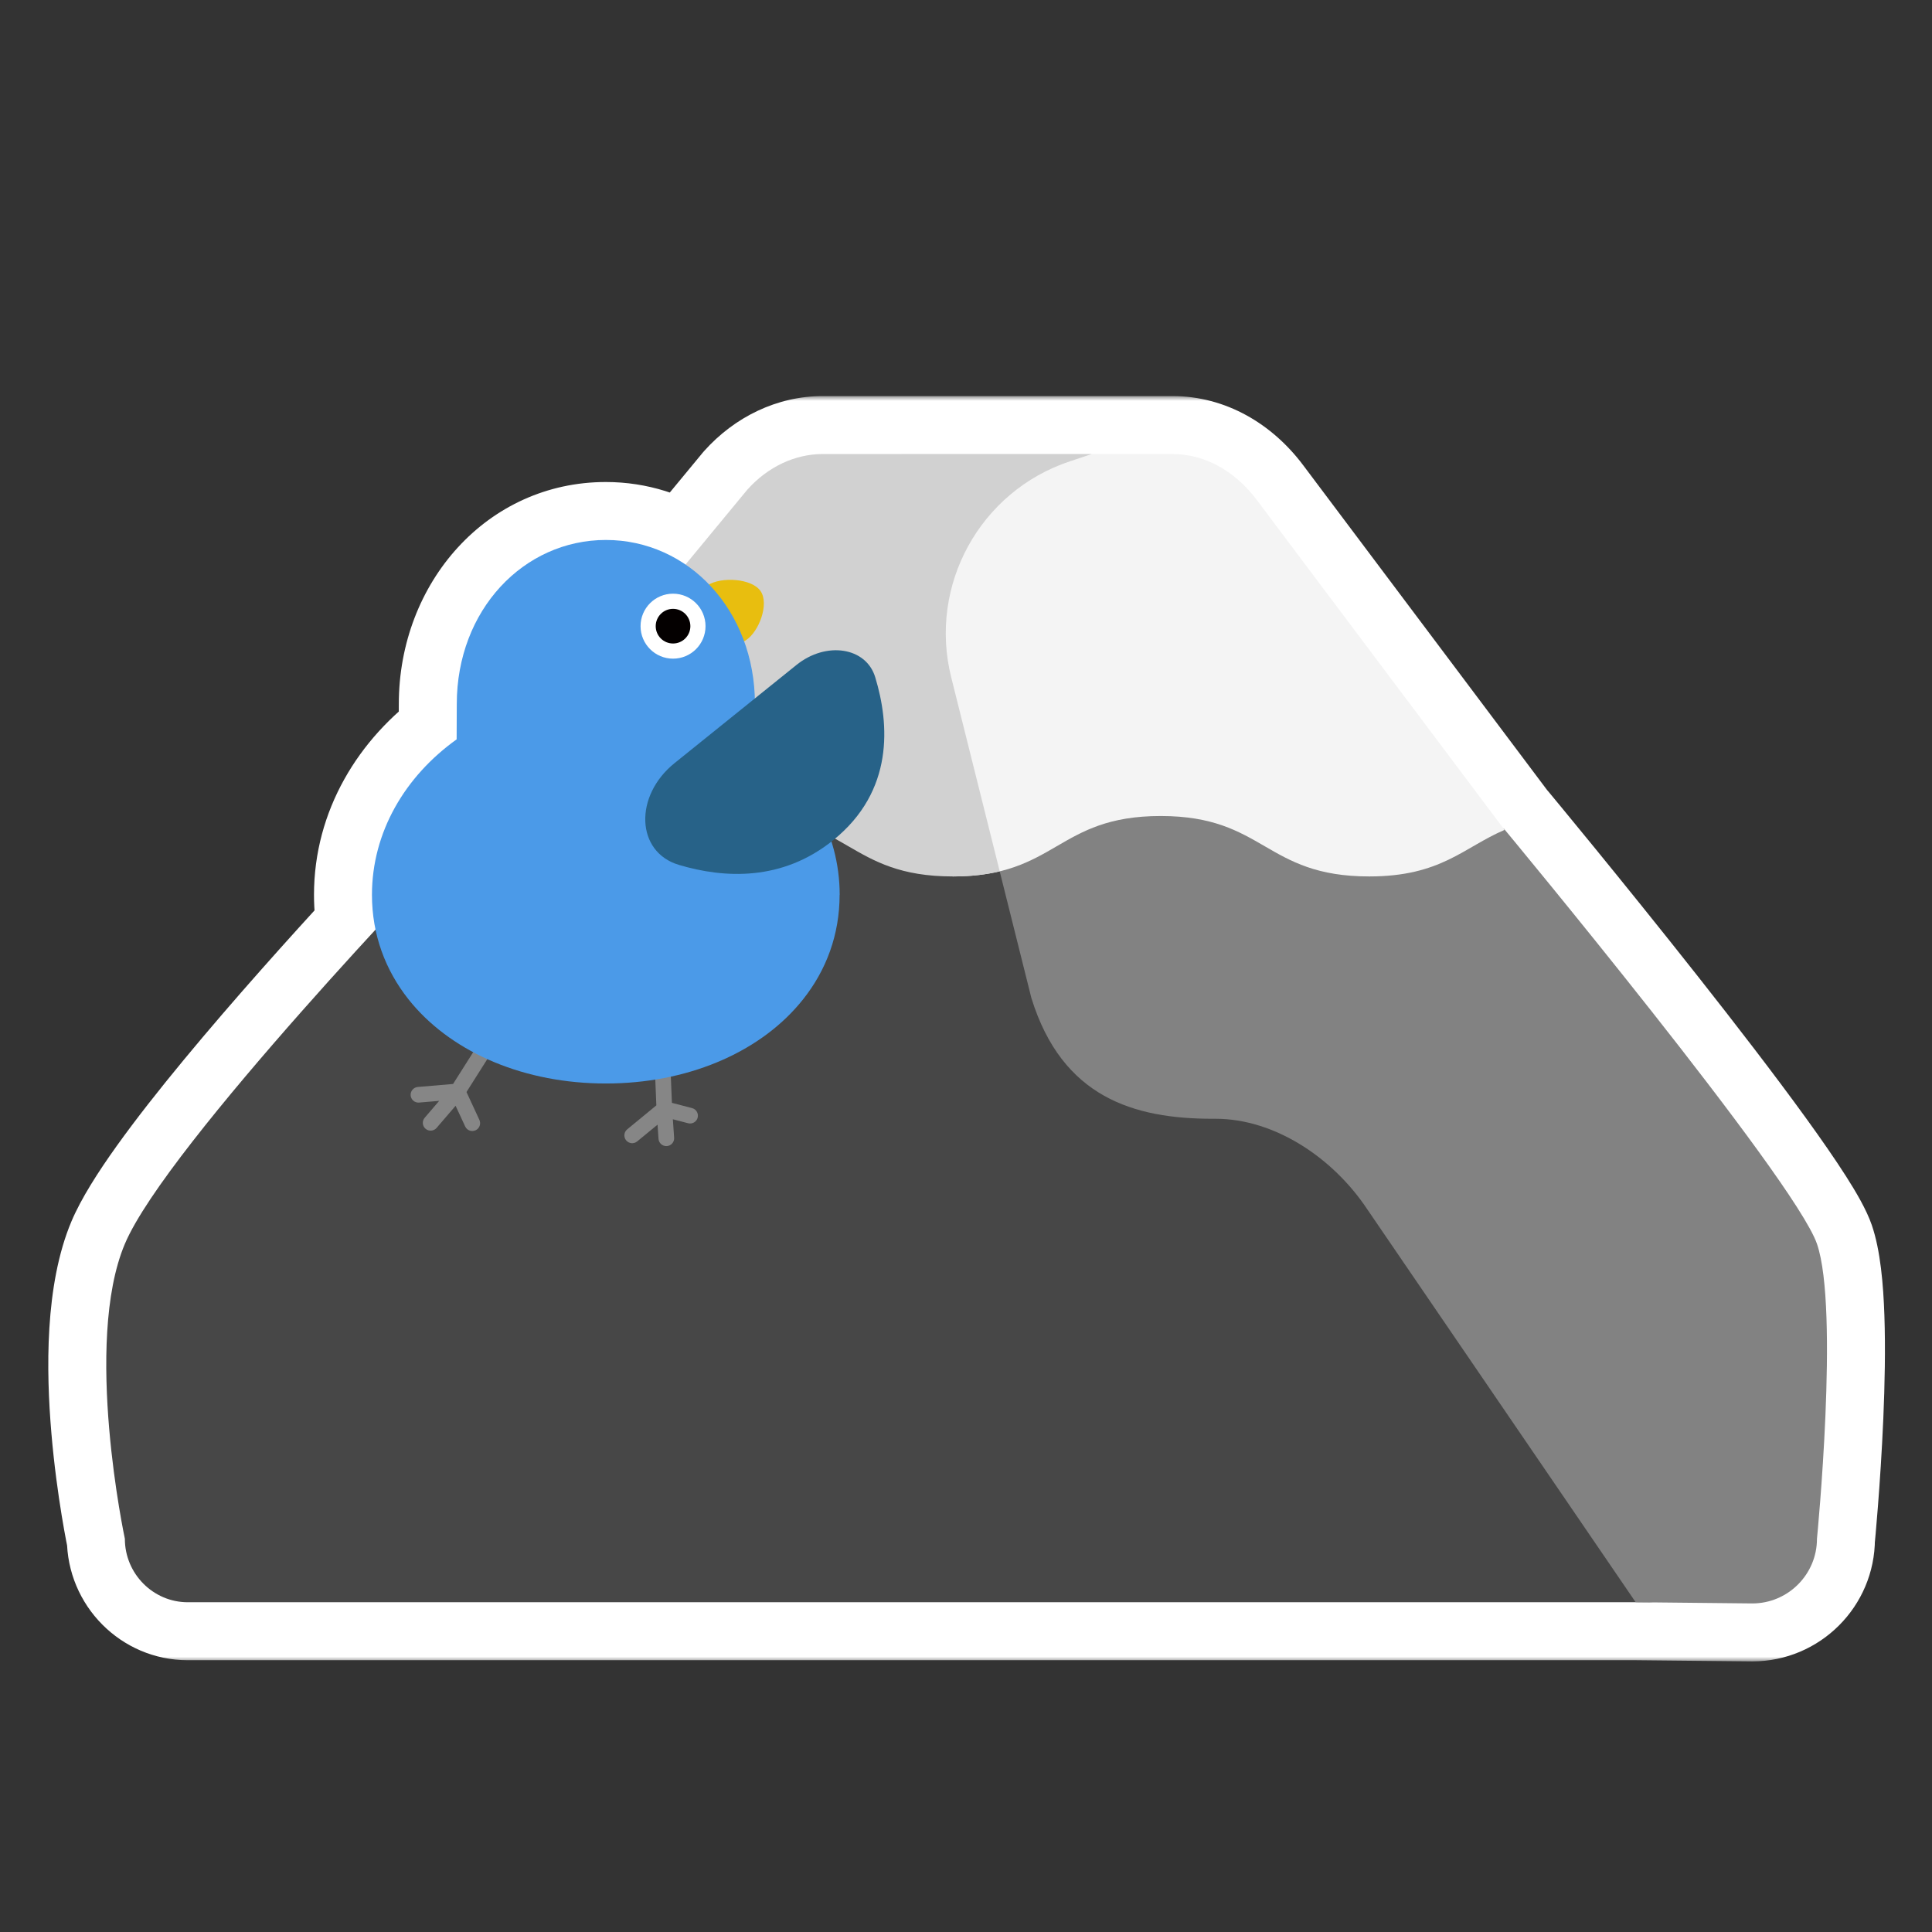 <svg width="200" height="200" viewBox="0 0 200 200" fill="none" xmlns="http://www.w3.org/2000/svg">
<rect x="0" y="0" width="200" height="200" fill="#333333" stroke="none"/>
<mask id="path-1-outside-1_1062_23624" maskUnits="userSpaceOnUse" x="4" y="41" width="192" height="131" fill="black">
<rect fill="white" x="4" y="41" width="192" height="131"/>
<path d="M121.344 47C124.722 47 127.849 48.752 130.101 51.755L155.653 85.782L155.685 85.787C155.743 85.857 185.761 122.006 188.092 128.765C190.425 135.529 188.092 159.294 188.092 159.294C188.092 162.985 185.088 165.987 181.397 165.987L169.419 165.863H19.432C15.866 165.863 12.926 162.922 12.926 159.294C12.905 159.197 8.603 139.006 12.926 128.766C15.85 121.837 29.992 105.878 38.874 96.236C38.632 95.08 38.505 93.877 38.505 92.633C38.505 86.158 41.915 80.368 47.27 76.538C47.27 76.538 47.285 73.945 47.285 72.884C47.285 63.153 54.195 55.898 62.718 55.898C65.75 55.898 68.578 56.816 70.964 58.438L77.363 50.691C79.49 48.314 82.306 47 85.183 47H121.344Z"/>
</mask>
<path d="M121.344 47C124.722 47 127.849 48.752 130.101 51.755L155.653 85.782L155.685 85.787C155.743 85.857 185.761 122.006 188.092 128.765C190.425 135.529 188.092 159.294 188.092 159.294C188.092 162.985 185.088 165.987 181.397 165.987L169.419 165.863H19.432C15.866 165.863 12.926 162.922 12.926 159.294C12.905 159.197 8.603 139.006 12.926 128.766C15.85 121.837 29.992 105.878 38.874 96.236C38.632 95.08 38.505 93.877 38.505 92.633C38.505 86.158 41.915 80.368 47.27 76.538C47.27 76.538 47.285 73.945 47.285 72.884C47.285 63.153 54.195 55.898 62.718 55.898C65.75 55.898 68.578 56.816 70.964 58.438L77.363 50.691C79.49 48.314 82.306 47 85.183 47H121.344Z" fill="#276288"/>
<path d="M121.344 47L121.344 41H121.344V47ZM130.101 51.755L125.301 55.355L125.304 55.358L130.101 51.755ZM155.653 85.782L150.855 89.385C151.8 90.642 153.2 91.479 154.754 91.715L155.653 85.782ZM155.685 85.787L160.301 81.954C159.362 80.822 158.039 80.075 156.584 79.855L155.685 85.787ZM188.092 128.765L193.764 126.809L193.764 126.809L188.092 128.765ZM188.092 159.294L182.12 158.708C182.101 158.903 182.092 159.098 182.092 159.294L188.092 159.294ZM181.397 165.987L181.335 171.987C181.356 171.987 181.377 171.987 181.397 171.987L181.397 165.987ZM169.419 165.863L169.481 159.864C169.46 159.863 169.44 159.863 169.419 159.863L169.419 165.863ZM19.432 165.863L19.431 171.863H19.432V165.863ZM12.926 159.294H18.926C18.926 158.873 18.881 158.453 18.794 158.041L12.926 159.294ZM12.926 128.766L7.398 126.432L7.398 126.432L12.926 128.766ZM38.874 96.236L43.287 100.302C44.6 98.876 45.144 96.903 44.746 95.006L38.874 96.236ZM38.505 92.633L32.505 92.633V92.633H38.505ZM47.27 76.538L50.761 81.418C52.326 80.299 53.26 78.496 53.27 76.572L47.27 76.538ZM47.285 72.884L41.285 72.884V72.884H47.285ZM62.718 55.898L62.718 49.898H62.718V55.898ZM70.964 58.438L67.59 63.4C70.151 65.142 73.617 64.647 75.59 62.26L70.964 58.438ZM77.363 50.691L72.892 46.691C72.839 46.749 72.788 46.809 72.737 46.87L77.363 50.691ZM121.344 47L121.343 53C122.513 53 123.975 53.587 125.301 55.355L130.101 51.755L134.901 48.155C131.724 43.918 126.931 41 121.344 41L121.344 47ZM130.101 51.755L125.304 55.358L150.855 89.385L155.653 85.782L160.451 82.179L134.899 48.152L130.101 51.755ZM155.653 85.782L154.754 91.715L154.787 91.719L155.685 85.787L156.584 79.855L156.552 79.85L155.653 85.782ZM155.685 85.787L151.069 89.62C151.089 89.643 158.57 98.653 166.326 108.484C170.208 113.405 174.122 118.485 177.193 122.727C178.732 124.852 180.02 126.713 180.975 128.209C181.453 128.957 181.818 129.569 182.08 130.048C182.365 130.569 182.435 130.765 182.42 130.721L188.092 128.765L193.764 126.809C193.214 125.215 192.123 123.371 191.09 121.752C189.957 119.977 188.517 117.905 186.913 115.689C183.699 111.25 179.667 106.021 175.747 101.051C167.897 91.101 160.34 82 160.301 81.954L155.685 85.787ZM188.092 128.765L182.42 130.721C182.68 131.477 182.97 133.42 183.079 136.595C183.181 139.556 183.115 142.99 182.972 146.309C182.83 149.611 182.617 152.72 182.438 155.008C182.349 156.15 182.269 157.082 182.211 157.726C182.182 158.047 182.159 158.297 182.144 158.464C182.136 158.547 182.13 158.61 182.126 158.651C182.124 158.672 182.122 158.687 182.122 158.696C182.121 158.701 182.121 158.704 182.121 158.706C182.12 158.707 182.12 158.708 182.12 158.708C182.12 158.708 182.12 158.708 182.12 158.708C182.12 158.708 182.12 158.708 188.092 159.294C194.063 159.88 194.063 159.88 194.063 159.879C194.063 159.879 194.063 159.878 194.063 159.878C194.063 159.876 194.064 159.875 194.064 159.873C194.064 159.869 194.065 159.864 194.065 159.857C194.067 159.844 194.068 159.824 194.071 159.8C194.076 159.75 194.082 159.679 194.091 159.587C194.108 159.403 194.133 159.135 194.164 158.793C194.225 158.111 194.308 157.134 194.402 155.942C194.587 153.563 194.811 150.307 194.961 146.824C195.11 143.356 195.189 139.58 195.072 136.183C194.963 132.999 194.67 129.435 193.764 126.809L188.092 128.765ZM188.092 159.294L182.092 159.294C182.092 159.67 181.775 159.987 181.397 159.987V165.987V171.987C188.401 171.987 194.091 166.299 194.092 159.294L188.092 159.294ZM181.397 165.987L181.459 159.988L169.481 159.864L169.419 165.863L169.357 171.863L181.335 171.987L181.397 165.987ZM169.419 165.863V159.863H19.432V165.863V171.863H169.419V165.863ZM19.432 165.863L19.432 159.863C19.331 159.863 19.214 159.827 19.099 159.711C18.985 159.597 18.926 159.455 18.926 159.294H12.926H6.926C6.926 166.198 12.514 171.863 19.431 171.863L19.432 165.863ZM12.926 159.294L18.794 158.041C18.808 158.107 17.783 153.31 17.276 147.326C16.74 141.013 16.918 134.736 18.453 131.099L12.926 128.766L7.398 126.432C4.611 133.036 4.779 141.974 5.318 148.341C5.886 155.036 7.023 160.383 7.058 160.546L12.926 159.294ZM12.926 128.766L18.453 131.099C18.912 130.012 20.015 128.164 21.844 125.607C23.608 123.142 25.832 120.314 28.29 117.342C33.202 111.4 38.876 105.09 43.287 100.302L38.874 96.236L34.461 92.171C29.99 97.025 24.152 103.514 19.042 109.695C16.488 112.783 14.073 115.847 12.086 118.624C10.164 121.31 8.402 124.055 7.398 126.432L12.926 128.766ZM38.874 96.236L44.746 95.006C44.59 94.258 44.505 93.467 44.505 92.633H38.505H32.505C32.505 94.287 32.674 95.902 33.001 97.467L38.874 96.236ZM38.505 92.633L44.505 92.633C44.505 88.38 46.733 84.299 50.761 81.418L47.27 76.538L43.78 71.658C37.097 76.438 32.505 83.936 32.505 92.633L38.505 92.633ZM47.27 76.538C53.27 76.572 53.27 76.572 53.27 76.572C53.27 76.572 53.27 76.572 53.27 76.572C53.27 76.572 53.27 76.572 53.27 76.571C53.27 76.571 53.27 76.571 53.27 76.57C53.27 76.569 53.27 76.567 53.27 76.564C53.27 76.559 53.27 76.552 53.27 76.542C53.271 76.523 53.271 76.494 53.271 76.457C53.271 76.384 53.272 76.278 53.273 76.148C53.274 75.887 53.276 75.529 53.278 75.137C53.281 74.358 53.285 73.43 53.285 72.884H47.285H41.285C41.285 73.398 41.282 74.297 41.278 75.081C41.276 75.47 41.274 75.826 41.273 76.085C41.272 76.214 41.272 76.319 41.271 76.392C41.271 76.428 41.271 76.456 41.271 76.475C41.271 76.485 41.271 76.492 41.271 76.497C41.27 76.499 41.27 76.501 41.27 76.502C41.27 76.503 41.27 76.504 41.27 76.504C41.27 76.504 41.27 76.504 41.27 76.504C41.27 76.504 41.27 76.504 41.27 76.504C41.27 76.504 41.27 76.504 47.27 76.538ZM47.285 72.884L53.285 72.884C53.285 65.996 57.96 61.898 62.718 61.898V55.898V49.898C50.43 49.898 41.285 60.31 41.285 72.884L47.285 72.884ZM62.718 55.898L62.718 61.898C64.511 61.898 66.17 62.434 67.59 63.4L70.964 58.438L74.337 53.477C70.987 51.199 66.989 49.898 62.718 49.898L62.718 55.898ZM70.964 58.438L75.59 62.26L81.989 54.513L77.363 50.691L72.737 46.87L66.338 54.617L70.964 58.438ZM77.363 50.691L81.835 54.692C82.939 53.457 84.179 53 85.183 53V47V41C80.432 41 76.041 43.171 72.892 46.691L77.363 50.691ZM85.183 47V53H121.344V47V41H85.183V47Z" fill="white" mask="url(#path-1-outside-1_1062_23624)"/>
<path d="M121.216 65.268L91.875 65.08L46.207 88.415C46.207 88.415 17.259 118.5 12.926 128.766C8.593 139.031 12.926 159.294 12.926 159.294C12.926 162.923 15.866 165.863 19.432 165.863H170.617C174.245 165.863 177.123 162.923 177.123 159.357V128.766L121.216 65.268Z" fill="#474747"/>
<path d="M100.509 78.279L106.765 103.303C109.955 113.625 117.4 115.815 125.532 115.815H125.845C131.913 115.815 137.982 119.819 141.548 125.199L169.324 165.862L181.398 165.987C185.089 165.987 188.092 162.985 188.092 159.294C188.092 159.294 190.424 135.53 188.092 128.765C185.759 122 155.686 85.787 155.686 85.787L100.509 78.279Z" fill="#828282"/>
<path d="M130.102 51.755C127.85 48.752 124.722 47 121.344 47H93.3C84.588 76.701 91.802 67.373 98.635 90.729C109.395 90.729 109.395 84.473 120.155 84.473C130.915 84.473 130.915 90.729 141.738 90.729C149.183 90.729 151.497 87.726 155.751 85.912L130.102 51.755Z" fill="#F4F4F4"/>
<path d="M113.021 47L110.742 47.76C101.438 50.861 96.091 60.602 98.469 70.116L103.491 90.202C102.133 90.529 100.555 90.729 98.633 90.729C93.215 90.729 90.509 89.16 87.807 87.594C85.113 86.032 82.423 84.473 77.051 84.473C71.632 84.473 68.926 86.041 66.224 87.608C63.53 89.169 60.84 90.729 55.468 90.729C51.089 90.729 48.524 89.665 46.209 88.414L77.363 50.691C79.49 48.314 82.305 47 85.183 47H113.021Z" fill="#D1D1D1"/>
<path d="M77.206 66.283C78.573 65.403 79.65 62.517 78.735 61.19C77.824 59.859 74.65 59.69 73.283 60.571C71.916 61.451 71.399 63.034 72.767 65.018C74.135 67.003 75.838 67.163 77.206 66.283Z" fill="#E8BE0F"/>
<path d="M68.316 103.654C68.763 103.636 69.141 103.984 69.159 104.431L69.556 114.166L71.642 114.71C72.075 114.823 72.335 115.266 72.222 115.699C72.109 116.132 71.666 116.391 71.234 116.278L69.654 115.866L69.785 117.78C69.815 118.226 69.478 118.612 69.032 118.643C68.586 118.673 68.199 118.335 68.169 117.889L68.069 116.424L65.959 118.159C65.614 118.444 65.103 118.393 64.819 118.048C64.535 117.702 64.584 117.192 64.93 116.908L67.945 114.428L67.541 104.497C67.523 104.05 67.869 103.672 68.316 103.654Z" fill="#868686"/>
<path d="M52.893 104.261C53.271 104.5 53.384 105.001 53.145 105.379L48.29 113.046L49.627 115.932C49.815 116.338 49.638 116.819 49.233 117.007C48.827 117.195 48.345 117.019 48.157 116.613L47.163 114.469L45.194 116.763C44.903 117.102 44.391 117.141 44.052 116.85C43.712 116.558 43.674 116.048 43.965 115.708L45.464 113.961L43.386 114.138C42.941 114.176 42.548 113.846 42.51 113.4C42.472 112.954 42.804 112.561 43.25 112.523L46.9 112.213L51.775 104.512L51.823 104.444C52.077 104.121 52.539 104.037 52.893 104.261Z" fill="#868686"/>
<path d="M86.916 92.633C86.916 96.758 85.532 100.434 83.138 103.447C78.968 108.707 71.749 111.962 63.492 112.154C63.234 112.154 62.968 112.161 62.711 112.161C62.453 112.161 62.188 112.161 61.93 112.154C53.665 111.962 46.453 108.699 42.284 103.447C39.897 100.434 38.505 96.758 38.505 92.633C38.505 86.158 41.916 80.368 47.271 76.538C47.271 76.538 47.286 73.945 47.286 72.884C47.286 63.153 54.195 55.897 62.718 55.897C71.241 55.897 78.151 63.153 78.151 72.884C78.151 73.945 77.841 76.066 77.686 76.206C78.011 76.405 78.158 76.53 78.158 76.53C83.513 80.368 86.924 86.151 86.924 92.633H86.916Z" fill="#4B9AE8"/>
<path d="M69.673 68.184C67.816 68.184 66.31 66.678 66.31 64.821C66.31 62.964 67.816 61.458 69.673 61.458C71.531 61.458 73.036 62.964 73.036 64.821C73.036 66.678 71.531 68.184 69.673 68.184Z" fill="white"/>
<path d="M69.673 66.615C68.682 66.615 67.879 65.812 67.879 64.821C67.879 63.831 68.682 63.027 69.673 63.027C70.664 63.027 71.467 63.831 71.467 64.821C71.467 65.812 70.664 66.615 69.673 66.615Z" fill="#040000"/>
<path d="M69.832 78.996L82.446 68.838C85.527 66.356 89.655 66.994 90.6 70.098C92.079 74.948 92.573 81.892 86.247 86.982C80.962 91.241 74.986 90.939 70.267 89.529C65.835 88.203 65.603 82.4 69.832 78.996Z" fill="#276288"/>
</svg>
